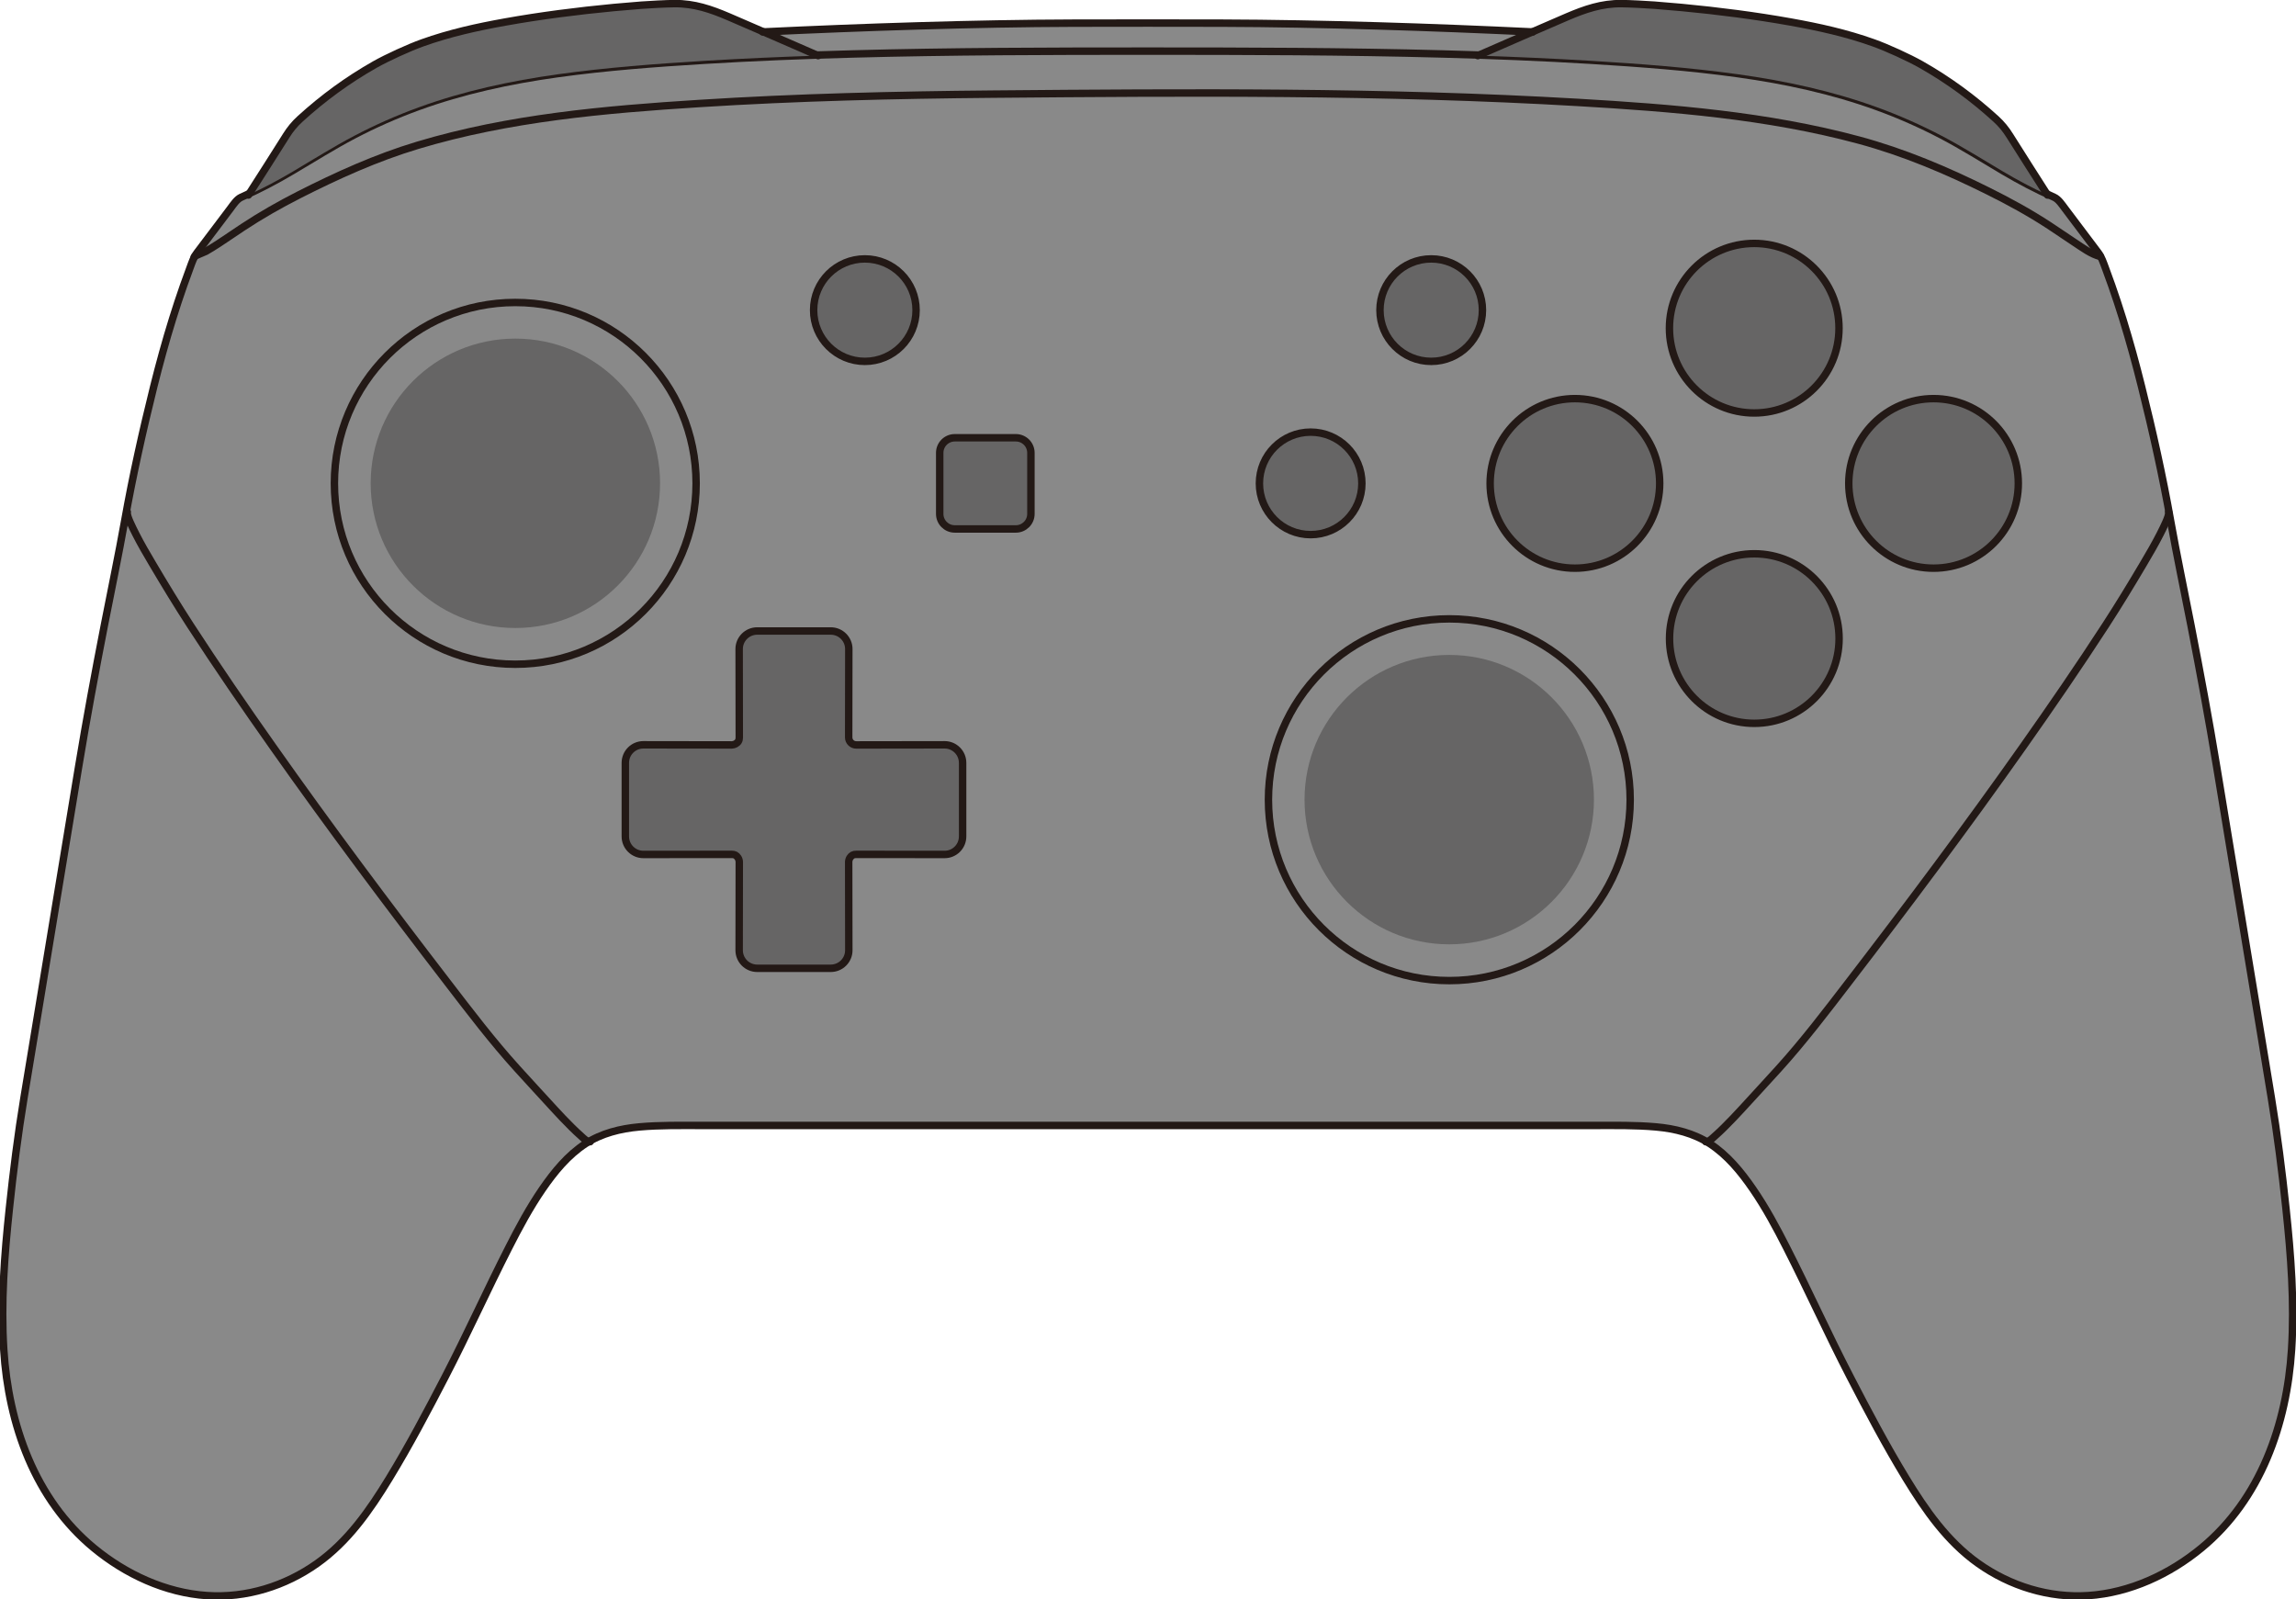 <svg height="26.545mm" viewBox="0 0 38.108 26.545" width="38.108mm" xmlns="http://www.w3.org/2000/svg">
    <g transform="translate(-26.716 -25.931)">
        <g fill="#898989">
            <path d="m40.117 26.435-.624.054.795.367 7.29-.053 3.671.053.484-.202.423-.193-2.134-.113-7.731-.008z"/>
            <path d="m0 0c.97 0 1.947.018 2.915-.069.882-.079 1.775-.298 2.525-.787.831-.543 1.467-1.321 2.024-2.13.603-.875 1.107-1.814 1.588-2.76 1.022-2.008 1.947-4.064 2.984-6.066.834-1.613 1.686-3.225 2.631-4.777.919-1.506 1.938-2.97 3.392-4.003 1.503-1.066 3.336-1.637 5.18-1.512 1.955.131 3.826 1.004 5.325 2.242 2.776 2.292 4.007 5.817 4.231 9.323.141 2.206-.03 4.435-.263 6.631-.185 1.74-.404 3.484-.689 5.211-.21 1.277-.421 2.554-.631 3.83-.368 2.226-.735 4.451-1.104 6.678-.277 1.679-.554 3.359-.832 5.04-.367 2.229-.78 4.453-1.212 6.672-.321 1.641-.665 3.275-.959 4.921-.375 2.109-.842 4.21-1.362 6.288-.266 1.071-.559 2.136-.885 3.19-.165.529-.337 1.055-.521 1.577-.096.272-.194.544-.296.816-.097.255-.175.507-.341.726-.344.456-.687.912-1.032 1.369-.179.238-.359.475-.536.712-.133.176-.296.428-.506.521-.824.362-1.619.781-2.395 1.24-.957.565-1.897 1.16-2.882 1.677-.977.511-1.987.958-3.023 1.335-2.116.77-4.323 1.245-6.551 1.555-2.295.32-4.612.492-6.923.633-2.316.141-4.636.232-6.955.294-4.627.125-9.257.134-13.886.134-4.63 0-9.26-.009-13.887-.134-2.32-.062-4.639-.153-6.955-.294-2.313-.141-4.629-.313-6.924-.633-2.226-.31-4.435-.785-6.551-1.555-1.035-.377-2.046-.824-3.022-1.335-.985-.517-1.925-1.112-2.883-1.677-.774-.459-1.57-.878-2.394-1.24-.21-.093-.374-.345-.505-.521-.18-.237-.358-.474-.537-.712-.344-.457-.689-.913-1.034-1.369-.165-.219-.244-.471-.339-.726-.102-.272-.2-.544-.296-.816-.183-.522-.357-1.048-.521-1.577-.328-1.054-.619-2.119-.887-3.19-.517-2.078-.985-4.179-1.361-6.288-.294-1.646-.638-3.28-.958-4.921-.433-2.219-.845-4.443-1.214-6.672-.277-1.681-.554-3.361-.832-5.04-.367-2.227-.734-4.452-1.101-6.678-.211-1.276-.422-2.553-.633-3.83-.285-1.727-.504-3.471-.688-5.211-.233-2.196-.404-4.425-.263-6.631.222-3.506 1.455-7.031 4.23-9.323 1.499-1.238 3.37-2.111 5.324-2.242 1.846-.125 3.678.446 5.18 1.512 1.456 1.033 2.475 2.497 3.393 4.003.947 1.552 1.796 3.164 2.632 4.777 1.036 2.002 1.961 4.058 2.984 6.066.481.946.985 1.885 1.587 2.76.558.809 1.193 1.587 2.025 2.13.75.489 1.643.708 2.525.787.967.087 1.944.069 2.915.069z"
                  stroke="#231916" stroke-linecap="round" stroke-linejoin="round" stroke-width=".35"
                  transform="matrix(.353 0 0 -.353 53.174 44.61)"/>
        </g>
        <g>
            <path id="rightStick" class="clickable" d="m0 0c-3.757 0-6.804 3.046-6.804 6.804 0 3.756 3.047 6.803 6.804 6.803s6.803-3.047 6.803-6.803c0-3.758-3.046-6.804-6.803-6.804"
                  fill="#666565" transform="matrix(.353 0 0 -.353 50.77 41.604)"/>
            <path id="leftStick" class="clickable" d="m0 0c-3.758 0-6.804 3.047-6.804 6.804 0 3.758 3.046 6.803 6.804 6.803 3.757 0 6.803-3.045 6.803-6.803 0-3.757-3.046-6.804-6.803-6.804"
                  fill="#666565" transform="matrix(.353 0 0 -.353 35.27 36.354)"/>
            <path id="dpad" class="clickable" d="m0 0c0 .06.025.146.059.195.076.115.159.16.297.159 1.382 0 2.767-.002 4.151-.004.47-.002.85.379.85.848v1.73 1.728c0 .471-.38.851-.85.85-1.384-.002-2.769-.004-4.151-.006-.197 0-.356.158-.356.354.002 1.384.004 2.768.006 4.152.002.47-.379.851-.849.851-1.153-.001-2.305-.001-3.458 0-.47 0-.85-.381-.849-.851.002-1.384.004-2.768.006-4.152 0-.145-.049-.231-.174-.305-.047-.028-.126-.049-.181-.049-1.384.002-2.768.004-4.151.006-.471.001-.852-.379-.852-.85v-1.728-1.73c0-.469.381-.85.852-.848 1.383.002 2.767.004 4.151.004.138.001.22-.044.296-.159.033-.049.059-.135.059-.195-.002-1.383-.004-2.768-.006-4.151-.001-.47.379-.851.849-.851h3.458c.47 0 .851.381.849.851-.002 1.383-.004 2.768-.006 4.151"
                  fill="#666565" transform="matrix(.353 0 0 -.353 40.802 40.236)"/>
            <path id="yButton" class="clickable" d="m0 0c0-2.201-1.785-3.986-3.986-3.986s-3.987 1.785-3.987 3.986c0 2.202 1.786 3.986 3.987 3.986s3.986-1.784 3.986-3.986"
                  fill="#666565" transform="matrix(.353 0 0 -.353 54.263 33.954)"/>
            <path id="bButton" class="clickable" d="m0 0c0-2.201 1.785-3.986 3.986-3.986s3.987 1.785 3.987 3.986-1.786 3.986-3.987 3.986-3.986-1.785-3.986-3.986"
                  fill="#666565" transform="matrix(.353 0 0 -.353 54.426 36.529)"/>
            <path id="aButton" class="clickable" d="m0 0c0 2.202 1.784 3.986 3.985 3.986 2.202 0 3.987-1.784 3.987-3.986 0-2.201-1.785-3.986-3.987-3.986-2.201 0-3.985 1.785-3.985 3.986"
                  fill="#666565" transform="matrix(.353 0 0 -.353 57.401 33.954)"/>
            <path id="xButton" class="clickable" d="m0 0c0-2.202-1.785-3.986-3.986-3.986s-3.987 1.784-3.987 3.986 1.786 3.986 3.987 3.986 3.986-1.784 3.986-3.986"
                  fill="#666565" transform="matrix(.353 0 0 -.353 57.239 31.378)"/>
            <path id="captureButton" class="clickable" d="m0 0v2.87c0 .392.317.709.709.709h2.87c.391 0 .709-.317.709-.709v-2.87c0-.392-.318-.708-.709-.708h-2.87c-.392 0-.709.316-.709.708"
                  fill="#666565" transform="matrix(.353 0 0 -.353 42.313 34.46)"/>
            <path id="plusButton" class="clickable" d="m0 0c0 1.331 1.078 2.408 2.409 2.408s2.41-1.077 2.41-2.408-1.079-2.41-2.41-2.41-2.409 1.079-2.409 2.41"
                  fill="#666565" transform="matrix(.353 0 0 -.353 49.62 31.078)"/>
            <path id="minusButton" class="clickable" d="m0 0c0 1.331 1.079 2.408 2.409 2.408s2.409-1.077 2.409-2.408-1.079-2.41-2.409-2.41-2.409 1.079-2.409 2.41"
                  fill="#666565" transform="matrix(.353 0 0 -.353 40.22 31.078)"/>
            <path d="m0 0c.716.329 1.411.7 2.09 1.103.958.565 1.897 1.16 2.883 1.676.976.512 1.987.958 3.022 1.335 2.115.771 4.324 1.245 6.551 1.556 2.295.319 4.611.492 6.924.633 1.766.107 3.535.185 5.304.244-.957.419-3.07 1.339-4.031 1.751l-.002.001c-.057.025-.115.05-.173.075l-.003.001c-.824.354-1.619.628-2.546.618-.414-.005-1.138-.042-1.551-.073-1.725-.132-3.439-.32-5.149-.583-.421-.064-.841-.135-1.261-.21-1.323-.236-2.618-.522-3.889-.978-.623-.222-1.662-.696-2.238-1.023-1.277-.724-2.432-1.567-3.516-2.556-.26-.236-.474-.499-.658-.797-.001.001-.002.001-.002.001l.002-.001c-.484-.772-1.277-2.012-1.77-2.78z"
                  fill="#666565" transform="matrix(.353 0 0 -.353 30.843 29.165)"/>
            <path d="m0 0c-.716.329-1.411.7-2.09 1.103-.958.565-1.897 1.16-2.883 1.676-.976.512-1.987.958-3.022 1.335-2.115.771-4.324 1.245-6.551 1.556-2.295.319-4.611.492-6.924.633-1.766.107-3.535.185-5.304.244.957.419 3.07 1.339 4.031 1.751l.002.001c.057.025.115.05.173.075l.003.001c.824.354 1.619.628 2.546.618.415-.005 1.138-.042 1.551-.073 1.725-.132 3.439-.32 5.149-.583.421-.064.842-.135 1.261-.21 1.323-.236 2.618-.522 3.889-.978.623-.222 1.662-.696 2.238-1.023 1.277-.724 2.432-1.567 3.516-2.556.26-.236.474-.499.658-.797.001.001.002.001.002.001l-.002-.001c.484-.772 1.278-2.012 1.77-2.78z"
                  fill="#666565" transform="matrix(.353 0 0 -.353 60.696 29.165)"/>
            <g stroke="#231916" stroke-width=".35">
                <path d="m0 0c0 .06.025.146.059.195.076.115.159.16.297.159 1.382 0 2.767-.002 4.151-.004.47-.002.85.379.85.848v1.73 1.728c0 .471-.38.851-.85.85-1.384-.002-2.769-.004-4.151-.006-.197 0-.356.158-.356.354.002 1.384.004 2.768.006 4.152.002.47-.379.851-.849.851-1.153-.001-2.305-.001-3.458 0-.47 0-.85-.381-.849-.851.002-1.384.004-2.768.006-4.152 0-.145-.049-.231-.174-.305-.047-.028-.126-.049-.181-.049-1.384.002-2.768.004-4.151.006-.471.001-.852-.379-.852-.85v-1.728-1.73c0-.469.381-.85.852-.848 1.383.002 2.767.004 4.151.004.138.001.22-.044.296-.159.033-.049.059-.135.059-.195-.002-1.383-.004-2.768-.006-4.151-.001-.47.379-.851.849-.851h3.458c.47 0 .851.381.849.851-.002 1.383-.004 2.768-.006 4.151z"
                      fill="none" stroke-linecap="round" stroke-linejoin="round"
                      transform="matrix(.353 0 0 -.353 40.802 40.236)"/>
                <path d="m0 0c0-2.201-1.785-3.986-3.986-3.986s-3.987 1.785-3.987 3.986c0 2.202 1.786 3.986 3.987 3.986s3.986-1.784 3.986-3.986z"
                      fill="none" stroke-linecap="round" stroke-linejoin="round"
                      transform="matrix(.353 0 0 -.353 54.263 33.954)"/>
                <path d="m0 0c0-2.201 1.785-3.986 3.986-3.986s3.987 1.785 3.987 3.986-1.786 3.986-3.987 3.986-3.986-1.785-3.986-3.986z"
                      fill="none" stroke-linecap="round" stroke-linejoin="round"
                      transform="matrix(.353 0 0 -.353 54.426 36.529)"/>
                <path d="m0 0c0 2.202 1.784 3.986 3.985 3.986 2.202 0 3.987-1.784 3.987-3.986 0-2.201-1.785-3.986-3.987-3.986-2.201 0-3.985 1.785-3.985 3.986z"
                      fill="none" stroke-linecap="round" stroke-linejoin="round"
                      transform="matrix(.353 0 0 -.353 57.401 33.954)"/>
                <path d="m0 0c0-2.202-1.785-3.986-3.986-3.986s-3.987 1.784-3.987 3.986 1.786 3.986 3.987 3.986 3.986-1.784 3.986-3.986z"
                      fill="none" stroke-linecap="round" stroke-linejoin="round"
                      transform="matrix(.353 0 0 -.353 57.239 31.378)"/>
                <path d="m0 0v2.87c0 .392.317.709.709.709h2.87c.391 0 .709-.317.709-.709v-2.87c0-.392-.318-.708-.709-.708h-2.87c-.392 0-.709.316-.709.708z"
                      fill="none" stroke-linecap="round" stroke-linejoin="round"
                      transform="matrix(.353 0 0 -.353 42.313 34.46)"/>
                <path d="m0 0c.492.768 1.286 2.008 1.77 2.78l-.002.001s.001 0 .002-.001c.184.298.398.561.658.797 1.084.988 2.239 1.832 3.515 2.556.577.327 1.616.801 2.239 1.023 1.271.455 2.566.741 3.888.978.42.075.841.145 1.262.21 1.71.262 3.424.451 5.148.583.414.031 1.137.068 1.551.073.928.01 1.723-.265 2.547-.618l.003-.001c.058-.026.115-.05.173-.075l.002-.001c.961-.412 3.074-1.332 4.031-1.751"
                      fill="none" stroke-linecap="round" stroke-linejoin="round"
                      transform="matrix(.353 0 0 -.353 30.839 29.168)"/>
                <path d="m0 0c0 1.331 1.078 2.408 2.409 2.408s2.41-1.077 2.41-2.408-1.079-2.41-2.41-2.41-2.409 1.079-2.409 2.41z"
                      fill="none" stroke-linecap="round" stroke-linejoin="round"
                      transform="matrix(.353 0 0 -.353 49.62 31.078)"/>
                <path d="m0 0c0 1.331 1.079 2.408 2.409 2.408s2.409-1.077 2.409-2.408-1.079-2.41-2.409-2.41-2.409 1.079-2.409 2.41z"
                      fill="none" stroke-linecap="round" stroke-linejoin="round"
                      transform="matrix(.353 0 0 -.353 40.22 31.078)"/>
                <path id="homeButton" class="clickable" d="m0 0c0-1.33-1.078-2.409-2.41-2.409-1.33 0-2.408 1.079-2.408 2.409 0 1.331 1.078 2.411 2.408 2.411 1.332 0 2.41-1.08 2.41-2.411z"
                      fill="#666565" stroke-linecap="round" stroke-linejoin="round"
                      transform="matrix(.353 0 0 -.353 49.32 33.954)"/>
                <path d="m0 0c-.023-.127.065-.328.129-.475.083-.189.174-.372.267-.556.24-.475.51-.935.781-1.393.578-.978 1.169-1.951 1.787-2.904 1.255-1.934 2.56-3.834 3.889-5.717 2.649-3.755 5.403-7.437 8.205-11.08 1.057-1.377 2.108-2.76 3.275-4.047.568-.627 1.143-1.249 1.715-1.873.275-.301.557-.598.847-.885.149-.146.299-.291.456-.428.092-.083.291-.284.408-.253"
                      fill="none" stroke-linecap="round" stroke-linejoin="round"
                      transform="matrix(.353 0 0 -.353 28.829 34.428)"/>
                <path d="m0 0c-.49.768-1.285 2.008-1.768 2.78l.001.001c-.001 0-.001 0-.001-.001-.185.298-.398.561-.658.797-1.084.988-2.24 1.832-3.515 2.556-.577.327-1.616.801-2.241 1.023-1.269.455-2.566.741-3.888.978-.42.075-.84.145-1.262.21-1.709.262-3.423.451-5.147.583-.414.031-1.136.068-1.551.073-.927.01-1.722-.265-2.548-.618l-.002-.001c-.058-.026-.115-.05-.173-.075l-.003-.001c-.961-.412-3.072-1.332-4.031-1.751"
                      fill="none" stroke-linecap="round" stroke-linejoin="round"
                      transform="matrix(.353 0 0 -.353 60.7 29.168)"/>
                <path d="m0 0c-4.652.222-9.961.398-14.617.413-1.744.006-5.234.005-6.978 0-4.656-.013-9.964-.191-14.616-.413"
                      fill="#898989" stroke-linecap="round" stroke-linejoin="round"
                      transform="matrix(.353 0 0 -.353 52.157 26.461)"/>
                <path d="m0 0c.023-.127-.066-.328-.129-.475-.082-.189-.174-.372-.267-.556-.241-.475-.51-.935-.781-1.393-.577-.978-1.169-1.951-1.788-2.904-1.254-1.934-2.56-3.834-3.888-5.717-2.649-3.755-5.403-7.437-8.204-11.08-1.058-1.377-2.109-2.76-3.275-4.047-.568-.627-1.144-1.249-1.715-1.873-.276-.301-.557-.598-.848-.885-.148-.146-.299-.291-.456-.428-.092-.083-.292-.284-.409-.253"
                      fill="none" stroke-linecap="round" stroke-linejoin="round"
                      transform="matrix(.353 0 0 -.353 62.71 34.428)"/>
                <path d="m0 0c0 4.695-3.808 8.504-8.504 8.504-4.697 0-8.504-3.809-8.504-8.504 0-4.697 3.807-8.505 8.504-8.505 4.696 0 8.504 3.808 8.504 8.505z"
                      fill="none" stroke-linecap="round" stroke-linejoin="round"
                      transform="matrix(.353 0 0 -.353 38.27 33.953)"/>
                <path d="m0 0c0-4.696 3.808-8.504 8.505-8.504 4.695 0 8.504 3.808 8.504 8.504 0 4.697-3.809 8.504-8.504 8.504-4.697 0-8.505-3.807-8.505-8.504z"
                      fill="none" stroke-linecap="round" stroke-linejoin="round"
                      transform="matrix(.353 0 0 -.353 47.769 39.204)"/>
                <path d="m0 0c-.439.107-.85.419-1.223.664-.397.26-.787.533-1.185.793-.923.605-1.888 1.133-2.875 1.623-1.965.978-3.962 1.824-6.084 2.397-4.296 1.158-8.777 1.511-13.202 1.77-9.146.534-18.336.47-27.494.39-4.613-.041-9.227-.149-13.832-.442-4.443-.281-8.951-.677-13.233-1.965-1.941-.584-3.782-1.417-5.587-2.334-.9-.458-1.777-.957-2.621-1.514-.389-.257-.771-.523-1.162-.778-.193-.125-.389-.249-.589-.362-.061-.035-.535-.215-.543-.246"
                      fill="none" stroke-linecap="round" stroke-linejoin="round"
                      transform="matrix(.353 0 0 -.353 61.579 30.189)"/>
            </g>
        </g>
    </g>
</svg>
